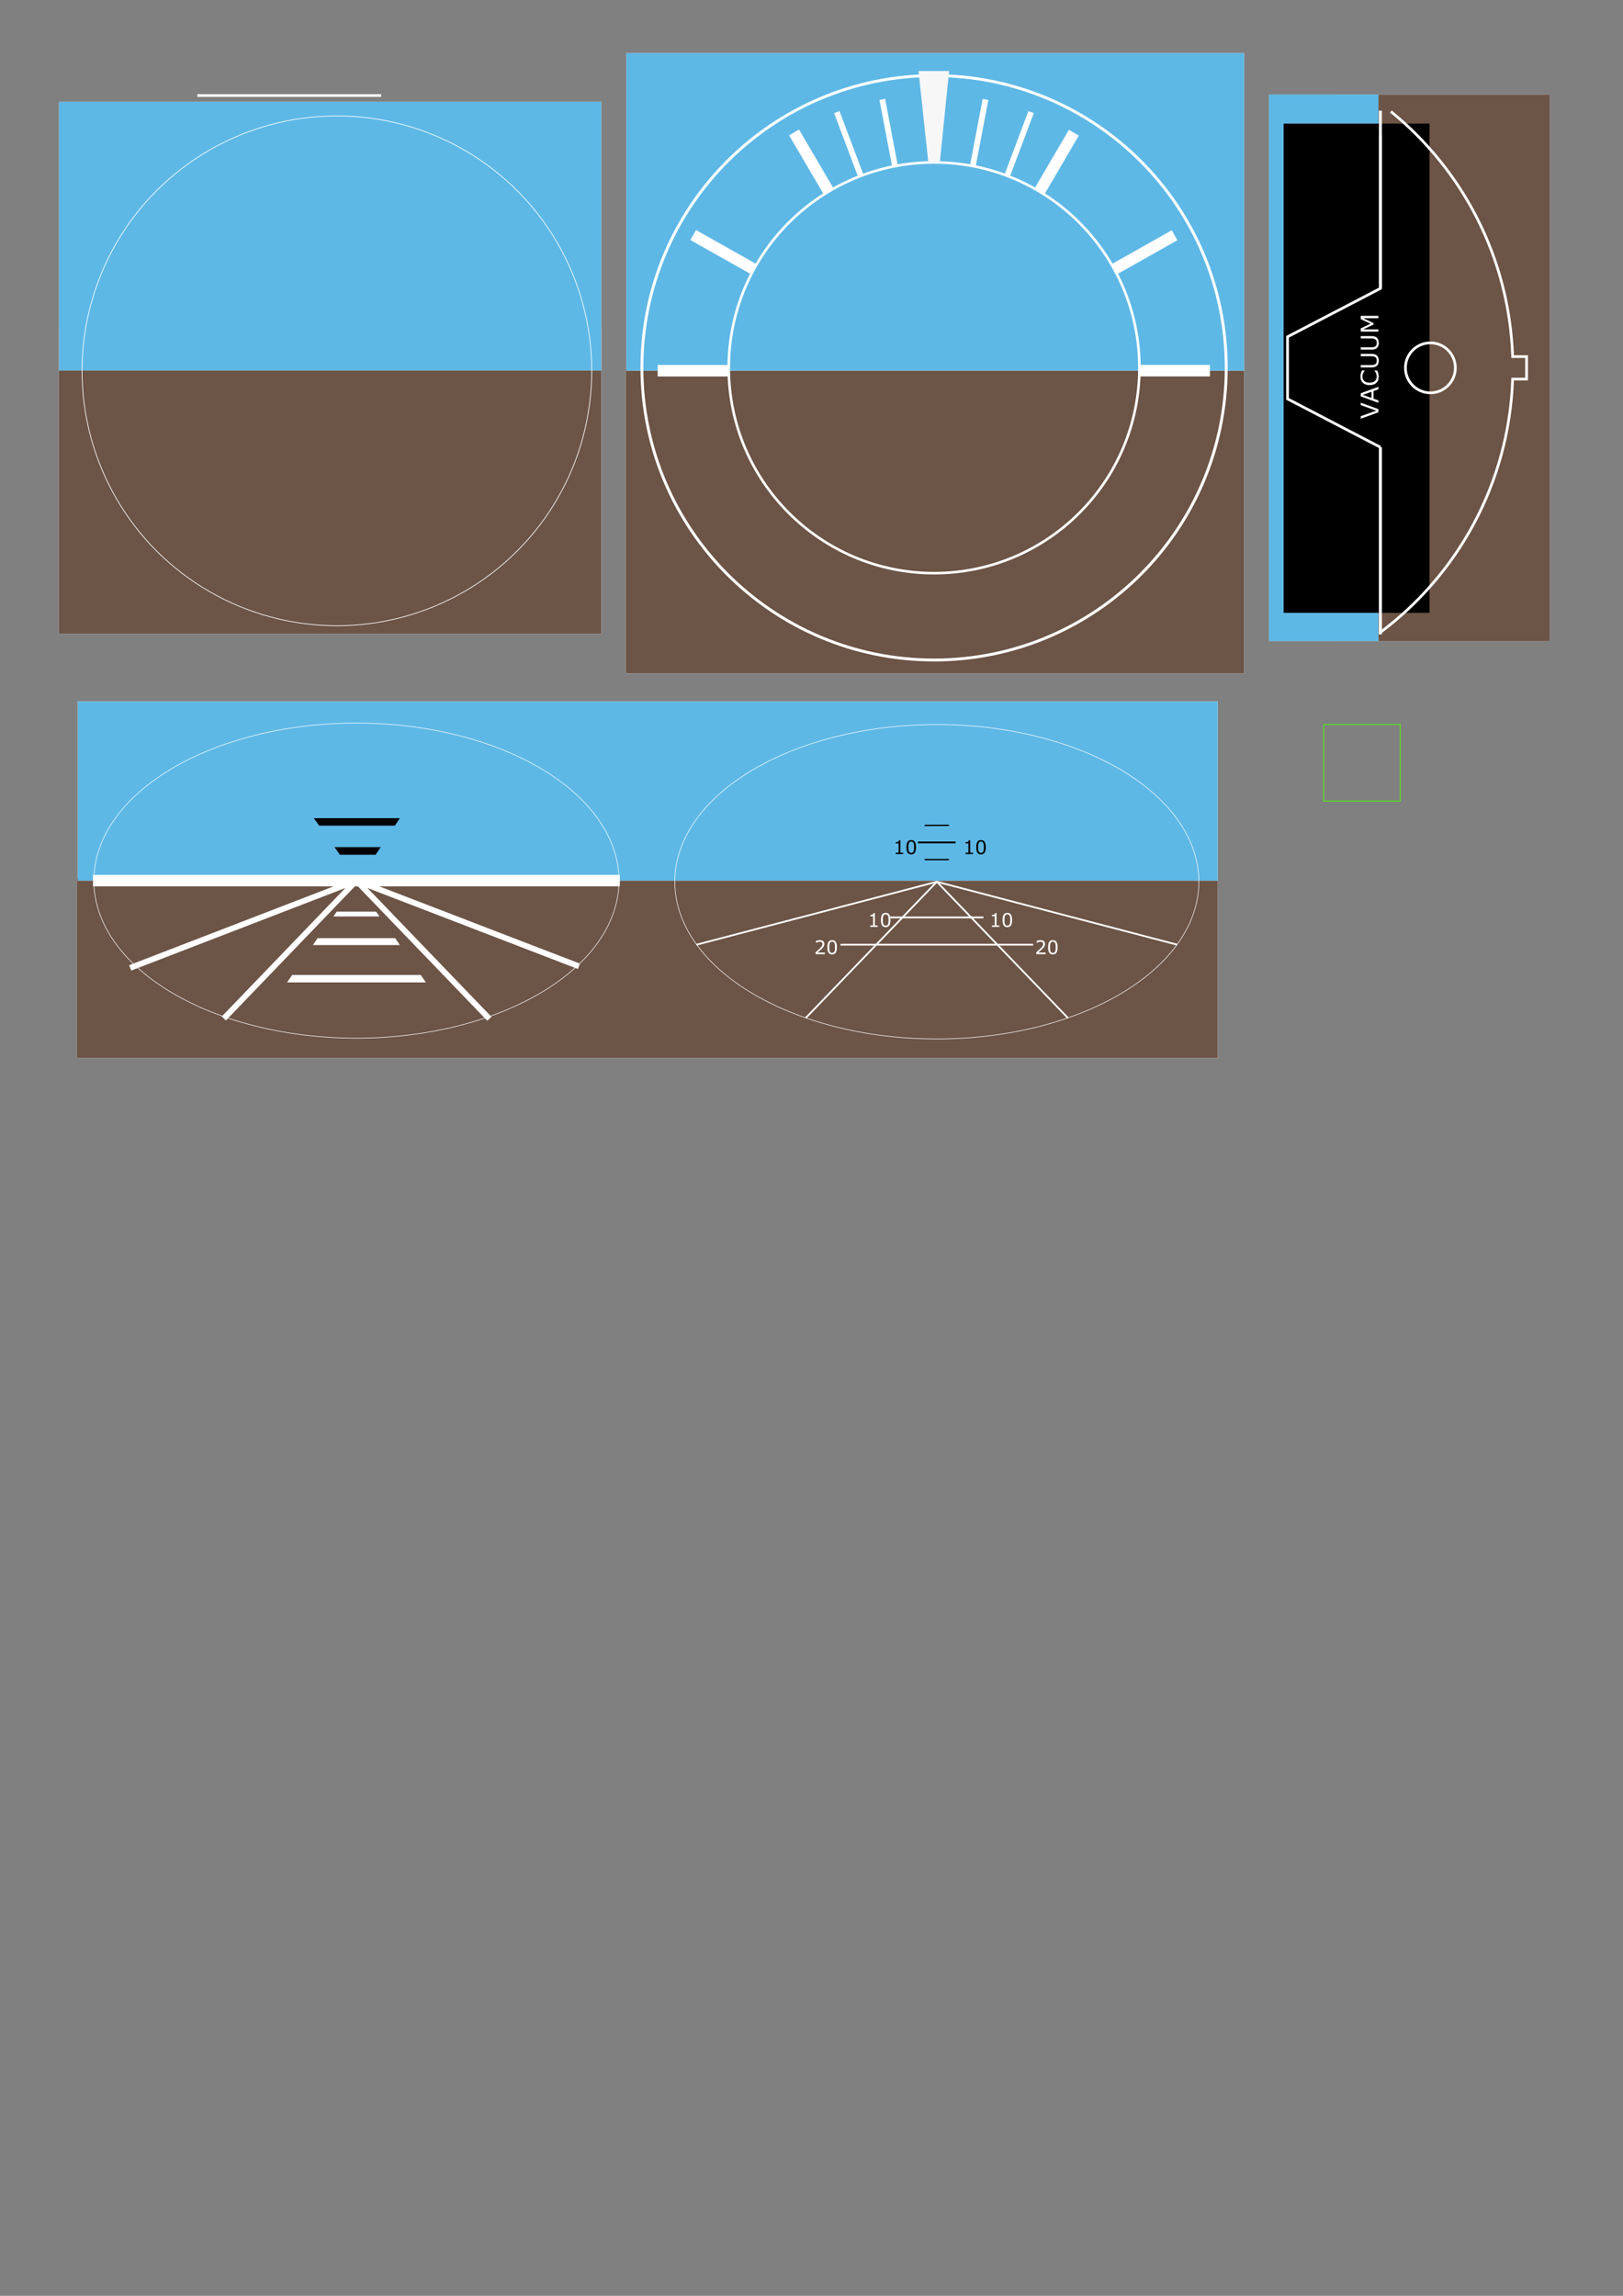 <?xml version="1.0" encoding="UTF-8" standalone="no"?>
<svg
   xmlns:dc="http://purl.org/dc/elements/1.1/"
   xmlns:cc="http://creativecommons.org/ns#"
   xmlns:rdf="http://www.w3.org/1999/02/22-rdf-syntax-ns#"
   xmlns:svg="http://www.w3.org/2000/svg"
   xmlns="http://www.w3.org/2000/svg"
   xmlns:sodipodi="http://sodipodi.sourceforge.net/DTD/sodipodi-0.dtd"
   xmlns:inkscape="http://www.inkscape.org/namespaces/inkscape"
   version="1.1"
   x="0px"
   y="0px"
   width="210mm"
   height="297mm"
   viewBox="0 0 793.701 1122.52"
   enable-background="new 0 0 595.275 841.891"
   xml:space="preserve"
   id="svg122"
   sodipodi:docname="cessna172-attitude-v2b.svg"
   inkscape:version="1.0.1 (3bc2e813f5, 2020-09-07)"><rect x="0" y="0" width="793.701" height="1122.52" fill="#808080" stroke="none"/><defs
   id="defs126">
	
	
	
		<sodipodi:namedview
   id="namedview7"
   inkscape:showpageshadow="2"
   inkscape:pageopacity="0.0"
   inkscape:window-width="1920"
   inkscape:current-layer="g441"
   inkscape:window-y="-8"
   inkscape:document-units="mm"
   inkscape:window-height="1017"
   inkscape:window-x="-8"
   inkscape:deskcolor="#d1d1d1"
   inkscape:window-maximized="1"
   inkscape:pagecheckerboard="0"
   showgrid="false"
   inkscape:zoom="1.1893044"
   pagecolor="#ffffff"
   bordercolor="#666666"
   borderopacity="1.0"
   inkscape:cy="261.49739"
   inkscape:cx="559.15037">
		</sodipodi:namedview>
	<defs
   id="defs23">
		
		
			<inkscape:path-effect
   id="path-effect16073"
   discard_orig_path="false"
   effect="mirror_symmetry"
   oposite_fuse="false"
   end_point="97.834,131.983"
   start_point="97.834,105.09"
   fuse_paths="false"
   link_styles="false"
   split_items="false"
   lpesatellites=""
   lpeversion="1.2"
   is_visible="true"
   split_open="false"
   center_point="97.834,118.537"
   mode="free">
			</inkscape:path-effect>
		
			<inkscape:path-effect
   id="path-effect16065"
   discard_orig_path="false"
   effect="mirror_symmetry"
   oposite_fuse="false"
   end_point="97.834,131.983"
   start_point="97.834,101.362"
   fuse_paths="false"
   link_styles="false"
   split_items="false"
   lpesatellites=""
   lpeversion="1.2"
   is_visible="true"
   split_open="false"
   center_point="97.834,116.672"
   mode="free">
			</inkscape:path-effect>
		
			<inkscape:path-effect
   id="path-effect11385"
   discard_orig_path="false"
   effect="mirror_symmetry"
   oposite_fuse="false"
   end_point="143.75,34.023"
   start_point="147.052,34.013"
   fuse_paths="false"
   link_styles="false"
   split_items="false"
   lpesatellites=""
   lpeversion="1.2"
   is_visible="true"
   split_open="false"
   center_point="145.401,34.016"
   mode="free">
			</inkscape:path-effect>
		
			<inkscape:path-effect
   id="path-effect7643"
   discard_orig_path="false"
   effect="mirror_symmetry"
   oposite_fuse="false"
   end_point="142.559,48.276"
   start_point="142.559,46.829"
   fuse_paths="false"
   link_styles="false"
   split_items="false"
   lpesatellites=""
   lpeversion="1.2"
   is_visible="true"
   split_open="false"
   center_point="142.559,47.552"
   mode="free">
			</inkscape:path-effect>
		
			<inkscape:path-effect
   id="path-effect4281"
   discard_orig_path="false"
   effect="mirror_symmetry"
   oposite_fuse="false"
   end_point="145.448,43.966"
   start_point="145.448,43.654"
   fuse_paths="false"
   link_styles="false"
   split_items="false"
   lpesatellites=""
   lpeversion="1.2"
   is_visible="true"
   split_open="false"
   center_point="145.448,43.81"
   mode="free">
			</inkscape:path-effect>
		
			<inkscape:path-effect
   id="path-effect4239"
   discard_orig_path="false"
   effect="mirror_symmetry"
   oposite_fuse="false"
   end_point="128.994,47.552"
   start_point="128.994,47.552"
   fuse_paths="false"
   link_styles="false"
   split_items="false"
   lpesatellites=""
   lpeversion="1.2"
   is_visible="true"
   split_open="false"
   center_point="128.994,47.552"
   mode="free">
			</inkscape:path-effect>
		
			<inkscape:path-effect
   id="path-effect4231"
   discard_orig_path="false"
   effect="mirror_symmetry"
   oposite_fuse="false"
   end_point="145.448,59.805"
   start_point="145.448,39.149"
   fuse_paths="false"
   link_styles="false"
   split_items="false"
   lpesatellites=""
   lpeversion="1.2"
   is_visible="true"
   split_open="false"
   center_point="145.448,49.477"
   mode="free">
			</inkscape:path-effect>
		
			<inkscape:path-effect
   id="path-effect4083"
   discard_orig_path="false"
   effect="mirror_symmetry"
   oposite_fuse="false"
   end_point="128.994,47.552"
   start_point="128.994,47.552"
   fuse_paths="false"
   link_styles="false"
   split_items="false"
   lpesatellites=""
   lpeversion="1.2"
   is_visible="true"
   split_open="false"
   center_point="128.994,47.552"
   mode="free">
			</inkscape:path-effect>
		
			<inkscape:path-effect
   id="path-effect4075"
   discard_orig_path="false"
   effect="mirror_symmetry"
   oposite_fuse="false"
   end_point="145.889,47.528"
   start_point="145.889,47.312"
   fuse_paths="false"
   link_styles="false"
   split_items="false"
   lpesatellites=""
   lpeversion="1.2"
   is_visible="true"
   split_open="false"
   center_point="145.889,47.42"
   mode="free">
			</inkscape:path-effect>
		<inkscape:path-effect
   id="path-effect3908"
   effect="spiro"
   lpeversion="1"
   is_visible="true" />
		<inkscape:path-effect
   id="path-effect3898"
   effect="spiro"
   lpeversion="1"
   is_visible="true" />
		<inkscape:path-effect
   id="path-effect3888"
   effect="spiro"
   lpeversion="1"
   is_visible="true" />
		
			<inkscape:path-effect
   id="path-effect1251"
   discard_orig_path="false"
   effect="mirror_symmetry"
   oposite_fuse="false"
   end_point="97.34,305.719"
   start_point="97.34,207.956"
   fuse_paths="false"
   link_styles="false"
   split_items="false"
   lpesatellites=""
   lpeversion="1.2"
   is_visible="true"
   split_open="false"
   center_point="97.34,256.837"
   mode="free">
			</inkscape:path-effect>
		
			<inkscape:path-effect
   id="path-effect4231-2"
   discard_orig_path="false"
   effect="mirror_symmetry"
   oposite_fuse="false"
   end_point="145.448,59.805"
   start_point="145.448,39.149"
   fuse_paths="false"
   link_styles="false"
   split_items="false"
   lpesatellites=""
   lpeversion="1.2"
   is_visible="true"
   split_open="false"
   center_point="145.448,49.477"
   mode="free">
			</inkscape:path-effect>
		<inkscape:path-effect
   id="path-effect3888-5"
   effect="spiro"
   lpeversion="1"
   is_visible="true" />
		
			<inkscape:path-effect
   id="path-effect7643-1"
   discard_orig_path="false"
   effect="mirror_symmetry"
   oposite_fuse="false"
   end_point="142.559,48.276"
   start_point="142.559,46.829"
   fuse_paths="false"
   link_styles="false"
   split_items="false"
   lpesatellites=""
   lpeversion="1.2"
   is_visible="true"
   split_open="false"
   center_point="142.559,47.552"
   mode="free">
			</inkscape:path-effect>
		
			<inkscape:path-effect
   id="path-effect4281-7"
   discard_orig_path="false"
   effect="mirror_symmetry"
   oposite_fuse="false"
   end_point="145.448,43.966"
   start_point="145.448,43.654"
   fuse_paths="false"
   link_styles="false"
   split_items="false"
   lpesatellites=""
   lpeversion="1.2"
   is_visible="true"
   split_open="false"
   center_point="145.448,43.81"
   mode="free">
			</inkscape:path-effect>
		
			<inkscape:path-effect
   id="path-effect11385-2"
   discard_orig_path="false"
   effect="mirror_symmetry"
   oposite_fuse="false"
   end_point="143.75,34.023"
   start_point="147.052,34.013"
   fuse_paths="false"
   link_styles="false"
   split_items="false"
   lpesatellites=""
   lpeversion="1.2"
   is_visible="true"
   split_open="false"
   center_point="145.401,34.016"
   mode="free">
			</inkscape:path-effect>
	</defs>
	
		
</defs><sodipodi:namedview
   pagecolor="#ffffff"
   bordercolor="#666666"
   borderopacity="1"
   objecttolerance="10"
   gridtolerance="10"
   guidetolerance="10"
   inkscape:pageopacity="0"
   inkscape:pageshadow="2"
   inkscape:window-width="1920"
   inkscape:window-height="1017"
   id="namedview124"
   showgrid="false"
   units="mm"
   inkscape:zoom="0.9569547"
   inkscape:cx="245.37468"
   inkscape:cy="224.11431"
   inkscape:window-x="-8"
   inkscape:window-y="-8"
   inkscape:window-maximized="1"
   inkscape:current-layer="Layer_7"
   inkscape:document-rotation="0" />
<path
   id="rect2579_3_"
   fill="#6c5446"
   stroke="#ffffff"
   stroke-width="0.067"
   stroke-linejoin="bevel"
   d="M 37.501,429.153 H 595.557 v 0 88.158 0 H 37.501 v 0 z" /><path
   id="path988_1_"
   fill="#5eb8e6"
   stroke="#ffffff"
   stroke-width="0.067"
   stroke-linejoin="bevel"
   d="M 595.557,430.598 H 38.051 v 0 -87.643 0 H 595.557 v 0 z" /><rect
   x="647.334"
   y="354.249"
   fill="none"
   stroke="#45ff00"
   stroke-width="0.374"
   stroke-linejoin="round"
   width="37.417"
   height="37.418"
   id="rect25" />
<g
   id="Layer_7"
   transform="matrix(1.32,0,0,1.32,1.375,0.434)">
	<polyline
   fill="none"
   stroke="#ffffff"
   stroke-width="0.65"
   stroke-linejoin="round"
   points="257.004,349.594 346.034,326.281    297.484,376.715  "
   id="polyline28" />
	<polyline
   fill="none"
   stroke="#ffffff"
   stroke-width="0.65"
   stroke-linejoin="round"
   points="435.064,349.594 346.034,326.281    394.584,376.715  "
   id="polyline30" />
	
		<path
   id="path3886"
   inkscape:path-effect="#path-effect3888"
   inkscape:original-d="M 72.050436,35.058602 H 140.1689"
   fill="none"
   stroke="#ffffff"
   d="M 72.05,35.059 H 140.169" />
	
		<path
   id="path3965"
   inkscape:path-effect="#path-effect7643"
   sodipodi:nodetypes="cc"
   inkscape:original-d="m 116.36913,47.552488 h 12.62451"
   fill="none"
   stroke="#ffffff"
   stroke-width="0.594"
   d="m 116.369,47.552 h 12.625 m 39.755,0 h -12.625" />
	<g
   aria-label="20"
   transform="translate(300.572,353.098)"
   id="text34"
   style="font-size:7px;font-family:MS-33558-Regular;fill:#ffffff"><path
     d="M 3.996,0 H 0.55 V -0.714 Q 0.909,-1.022 1.268,-1.33 1.63,-1.637 1.941,-1.941 2.598,-2.577 2.84,-2.95 q 0.243,-0.376 0.243,-0.81 0,-0.396 -0.263,-0.619 -0.26,-0.226 -0.728,-0.226 -0.311,0 -0.673,0.109 -0.362,0.109 -0.708,0.335 H 0.677 v -0.718 q 0.243,-0.12 0.646,-0.219 0.407,-0.099 0.786,-0.099 0.783,0 1.227,0.379 0.444,0.376 0.444,1.022 0,0.291 -0.075,0.543 -0.072,0.25 -0.215,0.475 -0.133,0.212 -0.314,0.417 -0.178,0.205 -0.434,0.455 -0.366,0.359 -0.755,0.697 -0.39,0.335 -0.728,0.622 h 2.738 z"
     style="font-size:7px;font-family:MS-33558-Regular;fill:#ffffff"
     id="path951" /><path
     d="m 8.439,-2.546 q 0,1.371 -0.431,2.013 -0.427,0.639 -1.33,0.639 -0.916,0 -1.34,-0.649 Q 4.918,-1.193 4.918,-2.54 q 0,-1.357 0.427,-2.003 0.427,-0.649 1.333,-0.649 0.916,0 1.336,0.66 0.424,0.656 0.424,1.986 z M 7.54,-0.995 Q 7.66,-1.271 7.701,-1.644 q 0.044,-0.376 0.044,-0.902 0,-0.52 -0.044,-0.902 Q 7.66,-3.832 7.537,-4.098 7.417,-4.361 7.208,-4.495 7.003,-4.628 6.679,-4.628 q -0.321,0 -0.533,0.133 -0.208,0.133 -0.332,0.403 -0.116,0.253 -0.161,0.66 -0.041,0.407 -0.041,0.892 0,0.533 0.038,0.892 0.038,0.359 0.161,0.643 0.113,0.267 0.318,0.407 0.208,0.14 0.55,0.14 0.321,0 0.533,-0.133 0.212,-0.133 0.328,-0.403 z"
     style="font-size:7px;font-family:MS-33558-Regular;fill:#ffffff"
     id="path953" /></g>
	<path
   id="path4229"
   fill="none"
   stroke="#ffffff"
   stroke-width="0.65"
   d="m 310.343,349.594 h 71.382" />
	<path
   id="path4265"
   fill="none"
   stroke="#ffffff"
   stroke-width="0.65"
   d="m 328.764,339.496 h 34.541" />
	
		<path
   id="path4267"
   inkscape:path-effect="#path-effect4281"
   sodipodi:nodetypes="cc"
   inkscape:original-d="m 109.85341,43.810378 h 24.92773"
   fill="none"
   stroke="#ffffff"
   stroke-width="0.65"
   d="m 109.853,43.81 h 24.928 m 46.262,0 h -24.928" />
	<g
   aria-label="10"
   transform="translate(320.409,342.996)"
   id="text39"
   style="font-size:7px;font-family:MS-33558-Regular;fill:#ffffff"><path
     d="M 3.705,0 H 0.95 V -0.52 H 2.01 V -3.931 H 0.95 v -0.465 q 0.215,0 0.461,-0.034 0.246,-0.038 0.373,-0.106 0.157,-0.085 0.246,-0.215 0.092,-0.133 0.106,-0.355 h 0.53 v 4.587 h 1.039 z"
     style="font-size:7px;font-family:MS-33558-Regular;fill:#ffffff"
     id="path946" /><path
     d="m 8.439,-2.546 q 0,1.371 -0.431,2.013 -0.427,0.639 -1.33,0.639 -0.916,0 -1.34,-0.649 Q 4.918,-1.193 4.918,-2.54 q 0,-1.357 0.427,-2.003 0.427,-0.649 1.333,-0.649 0.916,0 1.336,0.66 0.424,0.656 0.424,1.986 z M 7.54,-0.995 Q 7.66,-1.271 7.701,-1.644 q 0.044,-0.376 0.044,-0.902 0,-0.52 -0.044,-0.902 Q 7.66,-3.832 7.537,-4.098 7.417,-4.361 7.208,-4.495 7.003,-4.628 6.679,-4.628 q -0.321,0 -0.533,0.133 -0.208,0.133 -0.332,0.403 -0.116,0.253 -0.161,0.66 -0.041,0.407 -0.041,0.892 0,0.533 0.038,0.892 0.038,0.359 0.161,0.643 0.113,0.267 0.318,0.407 0.208,0.14 0.55,0.14 0.321,0 0.533,-0.133 0.212,-0.133 0.328,-0.403 z"
     style="font-size:7px;font-family:MS-33558-Regular;fill:#ffffff"
     id="path948" /></g>
	<g
   aria-label="20"
   transform="translate(382.341,353.098)"
   id="text41"
   style="font-size:7px;font-family:MS-33558-Regular;fill:#ffffff"><path
     d="M 3.996,0 H 0.55 V -0.714 Q 0.909,-1.022 1.268,-1.33 1.63,-1.637 1.941,-1.941 2.598,-2.577 2.84,-2.95 q 0.243,-0.376 0.243,-0.81 0,-0.396 -0.263,-0.619 -0.26,-0.226 -0.728,-0.226 -0.311,0 -0.673,0.109 -0.362,0.109 -0.708,0.335 H 0.677 v -0.718 q 0.243,-0.12 0.646,-0.219 0.407,-0.099 0.786,-0.099 0.783,0 1.227,0.379 0.444,0.376 0.444,1.022 0,0.291 -0.075,0.543 -0.072,0.25 -0.215,0.475 -0.133,0.212 -0.314,0.417 -0.178,0.205 -0.434,0.455 -0.366,0.359 -0.755,0.697 -0.39,0.335 -0.728,0.622 h 2.738 z"
     style="font-size:7px;font-family:MS-33558-Regular;fill:#ffffff"
     id="path941" /><path
     d="m 8.439,-2.546 q 0,1.371 -0.431,2.013 -0.427,0.639 -1.33,0.639 -0.916,0 -1.34,-0.649 Q 4.918,-1.193 4.918,-2.54 q 0,-1.357 0.427,-2.003 0.427,-0.649 1.333,-0.649 0.916,0 1.336,0.66 0.424,0.656 0.424,1.986 z M 7.54,-0.995 Q 7.66,-1.271 7.701,-1.644 q 0.044,-0.376 0.044,-0.902 0,-0.52 -0.044,-0.902 Q 7.66,-3.832 7.537,-4.098 7.417,-4.361 7.208,-4.495 7.003,-4.628 6.679,-4.628 q -0.321,0 -0.533,0.133 -0.208,0.133 -0.332,0.403 -0.116,0.253 -0.161,0.66 -0.041,0.407 -0.041,0.892 0,0.533 0.038,0.892 0.038,0.359 0.161,0.643 0.113,0.267 0.318,0.407 0.208,0.14 0.55,0.14 0.321,0 0.533,-0.133 0.212,-0.133 0.328,-0.403 z"
     style="font-size:7px;font-family:MS-33558-Regular;fill:#ffffff"
     id="path943" /></g>
	<g
   aria-label="10"
   transform="translate(365.48,342.996)"
   id="text43"
   style="font-size:7px;font-family:MS-33558-Regular;fill:#ffffff"><path
     d="M 3.705,0 H 0.95 V -0.52 H 2.01 V -3.931 H 0.95 v -0.465 q 0.215,0 0.461,-0.034 0.246,-0.038 0.373,-0.106 0.157,-0.085 0.246,-0.215 0.092,-0.133 0.106,-0.355 h 0.53 v 4.587 h 1.039 z"
     style="font-size:7px;font-family:MS-33558-Regular;fill:#ffffff"
     id="path936" /><path
     d="m 8.439,-2.546 q 0,1.371 -0.431,2.013 -0.427,0.639 -1.33,0.639 -0.916,0 -1.34,-0.649 Q 4.918,-1.193 4.918,-2.54 q 0,-1.357 0.427,-2.003 0.427,-0.649 1.333,-0.649 0.916,0 1.336,0.66 0.424,0.656 0.424,1.986 z M 7.54,-0.995 Q 7.66,-1.271 7.701,-1.644 q 0.044,-0.376 0.044,-0.902 0,-0.52 -0.044,-0.902 Q 7.66,-3.832 7.537,-4.098 7.417,-4.361 7.208,-4.495 7.003,-4.628 6.679,-4.628 q -0.321,0 -0.533,0.133 -0.208,0.133 -0.332,0.403 -0.116,0.253 -0.161,0.66 -0.041,0.407 -0.041,0.892 0,0.533 0.038,0.892 0.038,0.359 0.161,0.643 0.113,0.267 0.318,0.407 0.208,0.14 0.55,0.14 0.321,0 0.533,-0.133 0.212,-0.133 0.328,-0.403 z"
     style="font-size:7px;font-family:MS-33558-Regular;fill:#ffffff"
     id="path938" /></g>
	<line
   fill="none"
   stroke="#000000"
   stroke-width="0.5"
   x1="341.541"
   y1="318.07"
   x2="350.528"
   y2="318.07"
   id="line45" />
	<line
   fill="none"
   stroke="#000000"
   stroke-width="0.5"
   x1="341.504"
   y1="305.418"
   x2="350.49"
   y2="305.365"
   id="line47" />
	<g
   aria-label="10"
   transform="translate(329.868,316.036)"
   id="text49"
   style="font-size:7px;font-family:MS-33558-Regular"><path
     d="M 3.705,0 H 0.95 V -0.52 H 2.01 V -3.931 H 0.95 v -0.465 q 0.215,0 0.461,-0.034 0.246,-0.038 0.373,-0.106 0.157,-0.085 0.246,-0.215 0.092,-0.133 0.106,-0.355 h 0.53 v 4.587 h 1.039 z"
     style="font-size:7px;font-family:MS-33558-Regular"
     id="path931" /><path
     d="m 8.439,-2.546 q 0,1.371 -0.431,2.013 -0.427,0.639 -1.33,0.639 -0.916,0 -1.34,-0.649 Q 4.918,-1.193 4.918,-2.54 q 0,-1.357 0.427,-2.003 0.427,-0.649 1.333,-0.649 0.916,0 1.336,0.66 0.424,0.656 0.424,1.986 z M 7.54,-0.995 Q 7.66,-1.271 7.701,-1.644 q 0.044,-0.376 0.044,-0.902 0,-0.52 -0.044,-0.902 Q 7.66,-3.832 7.537,-4.098 7.417,-4.361 7.208,-4.495 7.003,-4.628 6.679,-4.628 q -0.321,0 -0.533,0.133 -0.208,0.133 -0.332,0.403 -0.116,0.253 -0.161,0.66 -0.041,0.407 -0.041,0.892 0,0.533 0.038,0.892 0.038,0.359 0.161,0.643 0.113,0.267 0.318,0.407 0.208,0.14 0.55,0.14 0.321,0 0.533,-0.133 0.212,-0.133 0.328,-0.403 z"
     style="font-size:7px;font-family:MS-33558-Regular"
     id="path933" /></g>
	<g
   aria-label="10"
   transform="translate(355.724,316.036)"
   id="text51"
   style="font-size:7px;font-family:MS-33558-Regular"><path
     d="M 3.705,0 H 0.95 V -0.52 H 2.01 V -3.931 H 0.95 v -0.465 q 0.215,0 0.461,-0.034 0.246,-0.038 0.373,-0.106 0.157,-0.085 0.246,-0.215 0.092,-0.133 0.106,-0.355 h 0.53 v 4.587 h 1.039 z"
     style="font-size:7px;font-family:MS-33558-Regular"
     id="path926" /><path
     d="m 8.439,-2.546 q 0,1.371 -0.431,2.013 -0.427,0.639 -1.33,0.639 -0.916,0 -1.34,-0.649 Q 4.918,-1.193 4.918,-2.54 q 0,-1.357 0.427,-2.003 0.427,-0.649 1.333,-0.649 0.916,0 1.336,0.66 0.424,0.656 0.424,1.986 z M 7.54,-0.995 Q 7.66,-1.271 7.701,-1.644 q 0.044,-0.376 0.044,-0.902 0,-0.52 -0.044,-0.902 Q 7.66,-3.832 7.537,-4.098 7.417,-4.361 7.208,-4.495 7.003,-4.628 6.679,-4.628 q -0.321,0 -0.533,0.133 -0.208,0.133 -0.332,0.403 -0.116,0.253 -0.161,0.66 -0.041,0.407 -0.041,0.892 0,0.533 0.038,0.892 0.038,0.359 0.161,0.643 0.113,0.267 0.318,0.407 0.208,0.14 0.55,0.14 0.321,0 0.533,-0.133 0.212,-0.133 0.328,-0.403 z"
     style="font-size:7px;font-family:MS-33558-Regular"
     id="path928" /></g>
	<path
   id="path14510"
   fill="none"
   stroke="#000000"
   stroke-width="0.65"
   d="M 352.99,311.718 H 339.038" />
	
		<ellipse
   id="ellipse419"
   fill="none"
   stroke="#ffffff"
   stroke-width="0.213"
   stroke-linejoin="bevel"
   cx="346.034"
   cy="326.281"
   rx="97.082"
   ry="58.239" />
</g>
<g
   id="Layer_5"
   transform="matrix(1.32,0,0,1.32,1.375,0.434)">
	<g
   id="g66">
		<path
   id="rect2579_4_"
   fill="#6c5446"
   stroke="#ffffff"
   stroke-width="0.038"
   stroke-linejoin="bevel"
   d="m 493.961,237.144 v -202.462 0 h 79.183 v 0 202.461 0 h -79.183 z" />
		<path
   id="path5263_2_"
   fill="#5eb8e6"
   stroke="#ffffff"
   stroke-width="0.027"
   stroke-linejoin="bevel"
   d="m 469.084,237.144 v -202.475 0 h 40.556 v 0 202.475 0 z" />
		<polygon
   id="rect17517_1_"
   inkscape:label="Lil Nub"
   points="528.56,45.467 528.56,226.666 474.523,226.666 474.523,45.467 "
   style="display:inline">
		</polygon>
		<g
   aria-label="VACUUM"
   transform="rotate(-90,332.257,-177.377)"
   id="text59"
   style="font-size:9px;font-family:Arial-BoldMT;display:inline;fill:#ffffff"><path
     d="M 6.038,-6.543 3.656,0 H 2.496 L 0.114,-6.543 H 1.046 L 3.098,-0.787 5.15,-6.543 Z"
     style="font-size:9px;font-family:Arial-BoldMT;display:inline;fill:#ffffff"
     id="path913" /><path
     d="M 11.927,0 H 11 L 10.358,-1.824 H 7.528 L 6.886,0 H 6.003 L 8.385,-6.543 H 9.545 Z M 10.09,-2.571 8.943,-5.783 7.792,-2.571 Z"
     style="font-size:9px;font-family:Arial-BoldMT;display:inline;fill:#ffffff"
     id="path915" /><path
     d="m 17.974,-0.475 q -0.242,0.105 -0.439,0.198 -0.193,0.092 -0.51,0.193 Q 16.756,0 16.44,0.057 16.128,0.119 15.75,0.119 q -0.712,0 -1.296,-0.198 Q 13.874,-0.281 13.443,-0.708 13.021,-1.125 12.784,-1.767 q -0.237,-0.646 -0.237,-1.499 0,-0.809 0.229,-1.446 0.229,-0.637 0.659,-1.077 0.417,-0.426 1.006,-0.65 0.593,-0.224 1.314,-0.224 0.527,0 1.05,0.127 0.527,0.127 1.169,0.448 v 1.033 h -0.066 q -0.541,-0.453 -1.072,-0.659 -0.532,-0.207 -1.138,-0.207 -0.497,0 -0.896,0.163 -0.396,0.158 -0.708,0.497 -0.303,0.33 -0.475,0.835 -0.167,0.501 -0.167,1.16 0,0.69 0.185,1.187 0.189,0.497 0.483,0.809 0.308,0.325 0.716,0.483 0.413,0.154 0.87,0.154 0.628,0 1.178,-0.215 0.549,-0.215 1.028,-0.646 h 0.062 z"
     style="font-size:9px;font-family:Arial-BoldMT;display:inline;fill:#ffffff"
     id="path917" /><path
     d="m 24.13,-2.628 q 0,0.712 -0.158,1.244 -0.154,0.527 -0.51,0.879 -0.338,0.334 -0.791,0.488 -0.453,0.154 -1.055,0.154 -0.615,0 -1.072,-0.163 -0.457,-0.163 -0.769,-0.479 Q 19.419,-0.866 19.261,-1.375 19.107,-1.885 19.107,-2.628 V -6.543 h 0.87 v 3.959 q 0,0.532 0.07,0.839 0.075,0.308 0.246,0.558 0.193,0.286 0.523,0.431 0.334,0.145 0.8,0.145 0.47,0 0.8,-0.141 0.33,-0.145 0.527,-0.435 0.171,-0.25 0.242,-0.571 0.075,-0.325 0.075,-0.804 V -6.543 h 0.87 z"
     style="font-size:9px;font-family:Arial-BoldMT;display:inline;fill:#ffffff"
     id="path919" /><path
     d="m 30.718,-2.628 q 0,0.712 -0.158,1.244 -0.154,0.527 -0.51,0.879 -0.338,0.334 -0.791,0.488 -0.453,0.154 -1.055,0.154 -0.615,0 -1.072,-0.163 -0.457,-0.163 -0.769,-0.479 -0.356,-0.36 -0.514,-0.87 -0.154,-0.51 -0.154,-1.252 V -6.543 h 0.87 v 3.959 q 0,0.532 0.07,0.839 0.075,0.308 0.246,0.558 0.193,0.286 0.523,0.431 0.334,0.145 0.8,0.145 0.47,0 0.8,-0.141 0.33,-0.145 0.527,-0.435 0.171,-0.25 0.242,-0.571 0.075,-0.325 0.075,-0.804 V -6.543 h 0.87 z"
     style="font-size:9px;font-family:Arial-BoldMT;display:inline;fill:#ffffff"
     id="path921" /><path
     d="m 38.206,0 h -0.87 v -5.638 l -1.819,3.836 H 34.998 L 33.192,-5.638 V 0 h -0.813 v -6.543 h 1.187 l 1.745,3.643 1.688,-3.643 h 1.208 z"
     style="font-size:9px;font-family:Arial-BoldMT;display:inline;fill:#ffffff"
     id="path923" /></g>
		<path
   id="path427_1_"
   sodipodi:nodetypes="cccccc"
   fill="none"
   stroke="#ffffff"
   d="m 509.949,234.21 c 28.907,-21.458 48.093,-55.41 49.412,-94.121 h 5.161 v -8.33 h -5.161 C 558.109,95.001 540.747,62.536 514.251,40.982" />
		<path
   id="path429_1_"
   sodipodi:nodetypes="ccccc"
   fill="none"
   stroke="#ffffff"
   d="m 510.372,165.337 -34.403,-17.906 v -23.012 l 34.396,-17.906 V 49.802" />
		<path
   id="path431_1_"
   sodipodi:nodetypes="cc"
   fill="none"
   stroke="#ffffff"
   stroke-width="1.106"
   d="m 510.372,165.337 v 69.331" />
		<path
   id="path433_1_"
   sodipodi:nodetypes="cc"
   fill="none"
   stroke="#ffffff"
   stroke-width="1.077"
   d="M 510.372,106.513 V 40.666" />
		<path
   id="path435_1_"
   fill="none"
   stroke="#ffffff"
   d="m 528.887,126.669 c -5.112,0.004 -9.252,4.152 -9.247,9.266 0.006,5.104 4.143,9.24 9.247,9.246 5.112,-0.006 9.252,-4.154 9.247,-9.266 -0.005,-5.105 -4.143,-9.242 -9.247,-9.246 z" />
	</g>
</g>
<g
   id="Layer_3"
   transform="matrix(1.32,0,0,1.32,1.375,0.434)">
	<g
   id="g95">
		<path
   id="rect2579_2_"
   fill="#6c5446"
   stroke="#ffffff"
   stroke-width="0.049"
   stroke-linejoin="bevel"
   d="m 230.811,135.906 h 229.073 v 0 113.182 0 H 230.811 v 0 z" />
		<path
   id="path988"
   fill="#5eb8e6"
   stroke="#ffffff"
   stroke-width="0.049"
   stroke-linejoin="bevel"
   d="M 459.884,137.001 H 231.036 v 0 -117.643 0 h 228.848 v 0 z" />
		<path
   id="path394-5"
   fill="none"
   stroke="#ffffff"
   stroke-width="0.952"
   d="m 268.944,135.906 c 0,42.013 34.058,76.071 76.07,76.071 42.014,0 76.072,-34.059 76.072,-76.071 0,-42.014 -34.059,-76.072 -76.072,-76.072 -42.013,0 -76.07,34.059 -76.07,76.072 z" />
		<path
   id="path396-7"
   fill="none"
   stroke="#ffffff"
   stroke-width="1.066"
   d="m 236.775,135.906 c 0,59.779 48.461,108.24 108.239,108.24 59.779,0 108.24,-48.461 108.24,-108.24 0,-59.779 -48.461,-108.24 -108.24,-108.24 -59.778,0 -108.239,48.461 -108.239,108.24 z" />
		
			<line
   fill="none"
   stroke="#ffffff"
   stroke-width="4.252"
   stroke-linejoin="round"
   x1="278.256"
   y1="99.403"
   x2="255.777"
   y2="86.733"
   id="line73" />
		
			<line
   fill="none"
   stroke="#ffffff"
   stroke-width="4.252"
   stroke-linejoin="round"
   x1="305.979"
   y1="70.605"
   x2="293.14"
   y2="48.719"
   id="line75" />
		
			<line
   fill="none"
   stroke="#ffffff"
   stroke-width="4.252"
   stroke-linejoin="round"
   x1="411.772"
   y1="99.405"
   x2="434.127"
   y2="86.805"
   id="line77" />
		
			<line
   fill="none"
   stroke="#ffffff"
   stroke-width="4.252"
   stroke-linejoin="round"
   x1="383.945"
   y1="70.788"
   x2="396.8"
   y2="48.827"
   id="line79" />
		
			<line
   fill="none"
   stroke="#ffffff"
   stroke-width="2.126"
   stroke-linejoin="round"
   x1="372.074"
   y1="64.794"
   x2="380.953"
   y2="41.198"
   id="line81" />
		
			<line
   fill="none"
   stroke="#ffffff"
   stroke-width="2.126"
   stroke-linejoin="round"
   x1="359.361"
   y1="61.19"
   x2="364.066"
   y2="36.494"
   id="line83" />
		
			<line
   fill="none"
   stroke="#ffffff"
   stroke-width="2.126"
   stroke-linejoin="round"
   x1="330.535"
   y1="61.216"
   x2="325.824"
   y2="36.458"
   id="line85" />
		
			<line
   fill="none"
   stroke="#ffffff"
   stroke-width="2.126"
   stroke-linejoin="round"
   x1="317.873"
   y1="64.826"
   x2="308.982"
   y2="41.198"
   id="line87" />
		
			<line
   fill="none"
   stroke="#ffffff"
   stroke-width="4.252"
   stroke-linejoin="round"
   x1="447.222"
   y1="136.973"
   x2="421.086"
   y2="136.973"
   id="line89" />
		
			<line
   fill="none"
   stroke="#ffffff"
   stroke-width="4.252"
   stroke-linejoin="round"
   x1="268.944"
   y1="137.001"
   x2="242.61"
   y2="137.001"
   id="line91" />
		<polygon
   fill="#f7f7f7"
   points="347.14,59.834 350.584,25.98 339.246,25.98 342.888,59.834 "
   id="polygon93" />
	</g>
</g>
<g
   id="Layer_4"
   transform="matrix(1.32,0,0,1.32,1.375,0.434)">
	<polyline
   fill="none"
   stroke="#ffffff"
   stroke-width="2.126"
   stroke-linejoin="round"
   points="47.193,358.18 131.002,325.868    81.888,376.929  "
   id="polyline98" />
	<polyline
   fill="none"
   stroke="#ffffff"
   stroke-width="2.126"
   stroke-linejoin="round"
   points="213.425,357.6 131.002,325.868    180.258,377.039  "
   id="polyline100" />
	
		<ellipse
   id="ellipse439"
   fill="none"
   stroke="#ffffff"
   stroke-width="0.213"
   stroke-linejoin="bevel"
   cx="131.002"
   cy="325.868"
   rx="97.283"
   ry="58.36" />
	<polygon
   points="117.203,305.487 115.224,302.737 147.099,302.737 145.263,305.487 "
   id="polygon103" />
	<polygon
   points="124.895,316.289 122.915,313.47 139.987,313.47 138.115,316.289 "
   id="polygon105" />
	<polygon
   fill="#ffffff"
   points="122.488,339.136 123.712,337.341 138.281,337.341 139.541,339.136 "
   id="polygon107" />
	<polygon
   fill="#ffffff"
   points="114.863,349.726 116.627,347.175 145.365,347.175 147.094,349.726 "
   id="polygon109" />
	<polygon
   fill="#ffffff"
   points="105.302,363.57 107.211,360.82 154.856,360.82 156.726,363.57 "
   id="polygon111" />
	<line
   fill="none"
   stroke="#ffffff"
   stroke-width="4.252"
   x1="33.417"
   y1="325.868"
   x2="228.588"
   y2="325.868"
   id="line113" />
</g>
<g
   id="Layer_6"
   transform="matrix(1.32,0,0,1.32,1.375,0.434)">
	<g
   id="g119">
		<path
   id="rect2579"
   fill="#6c5446"
   stroke="#ffffff"
   stroke-width="0.045"
   stroke-linejoin="bevel"
   d="m 20.747,121.246 h 200.97 v 0 113.182 0 H 20.747 v 0 z" />
		<path
   id="path5263"
   fill="#5eb8e6"
   stroke="#ffffff"
   stroke-width="0.043"
   stroke-linejoin="bevel"
   d="M 20.809,37.384 H 221.73 v 0 99.541 0 H 20.809 v 0 z" />
		
			<circle
   id="circle417"
   fill="none"
   stroke="#ffffff"
   stroke-width="0.261"
   stroke-linejoin="bevel"
   cx="123.771"
   cy="137.028"
   r="94.417" />
	</g>
</g>
</svg>
